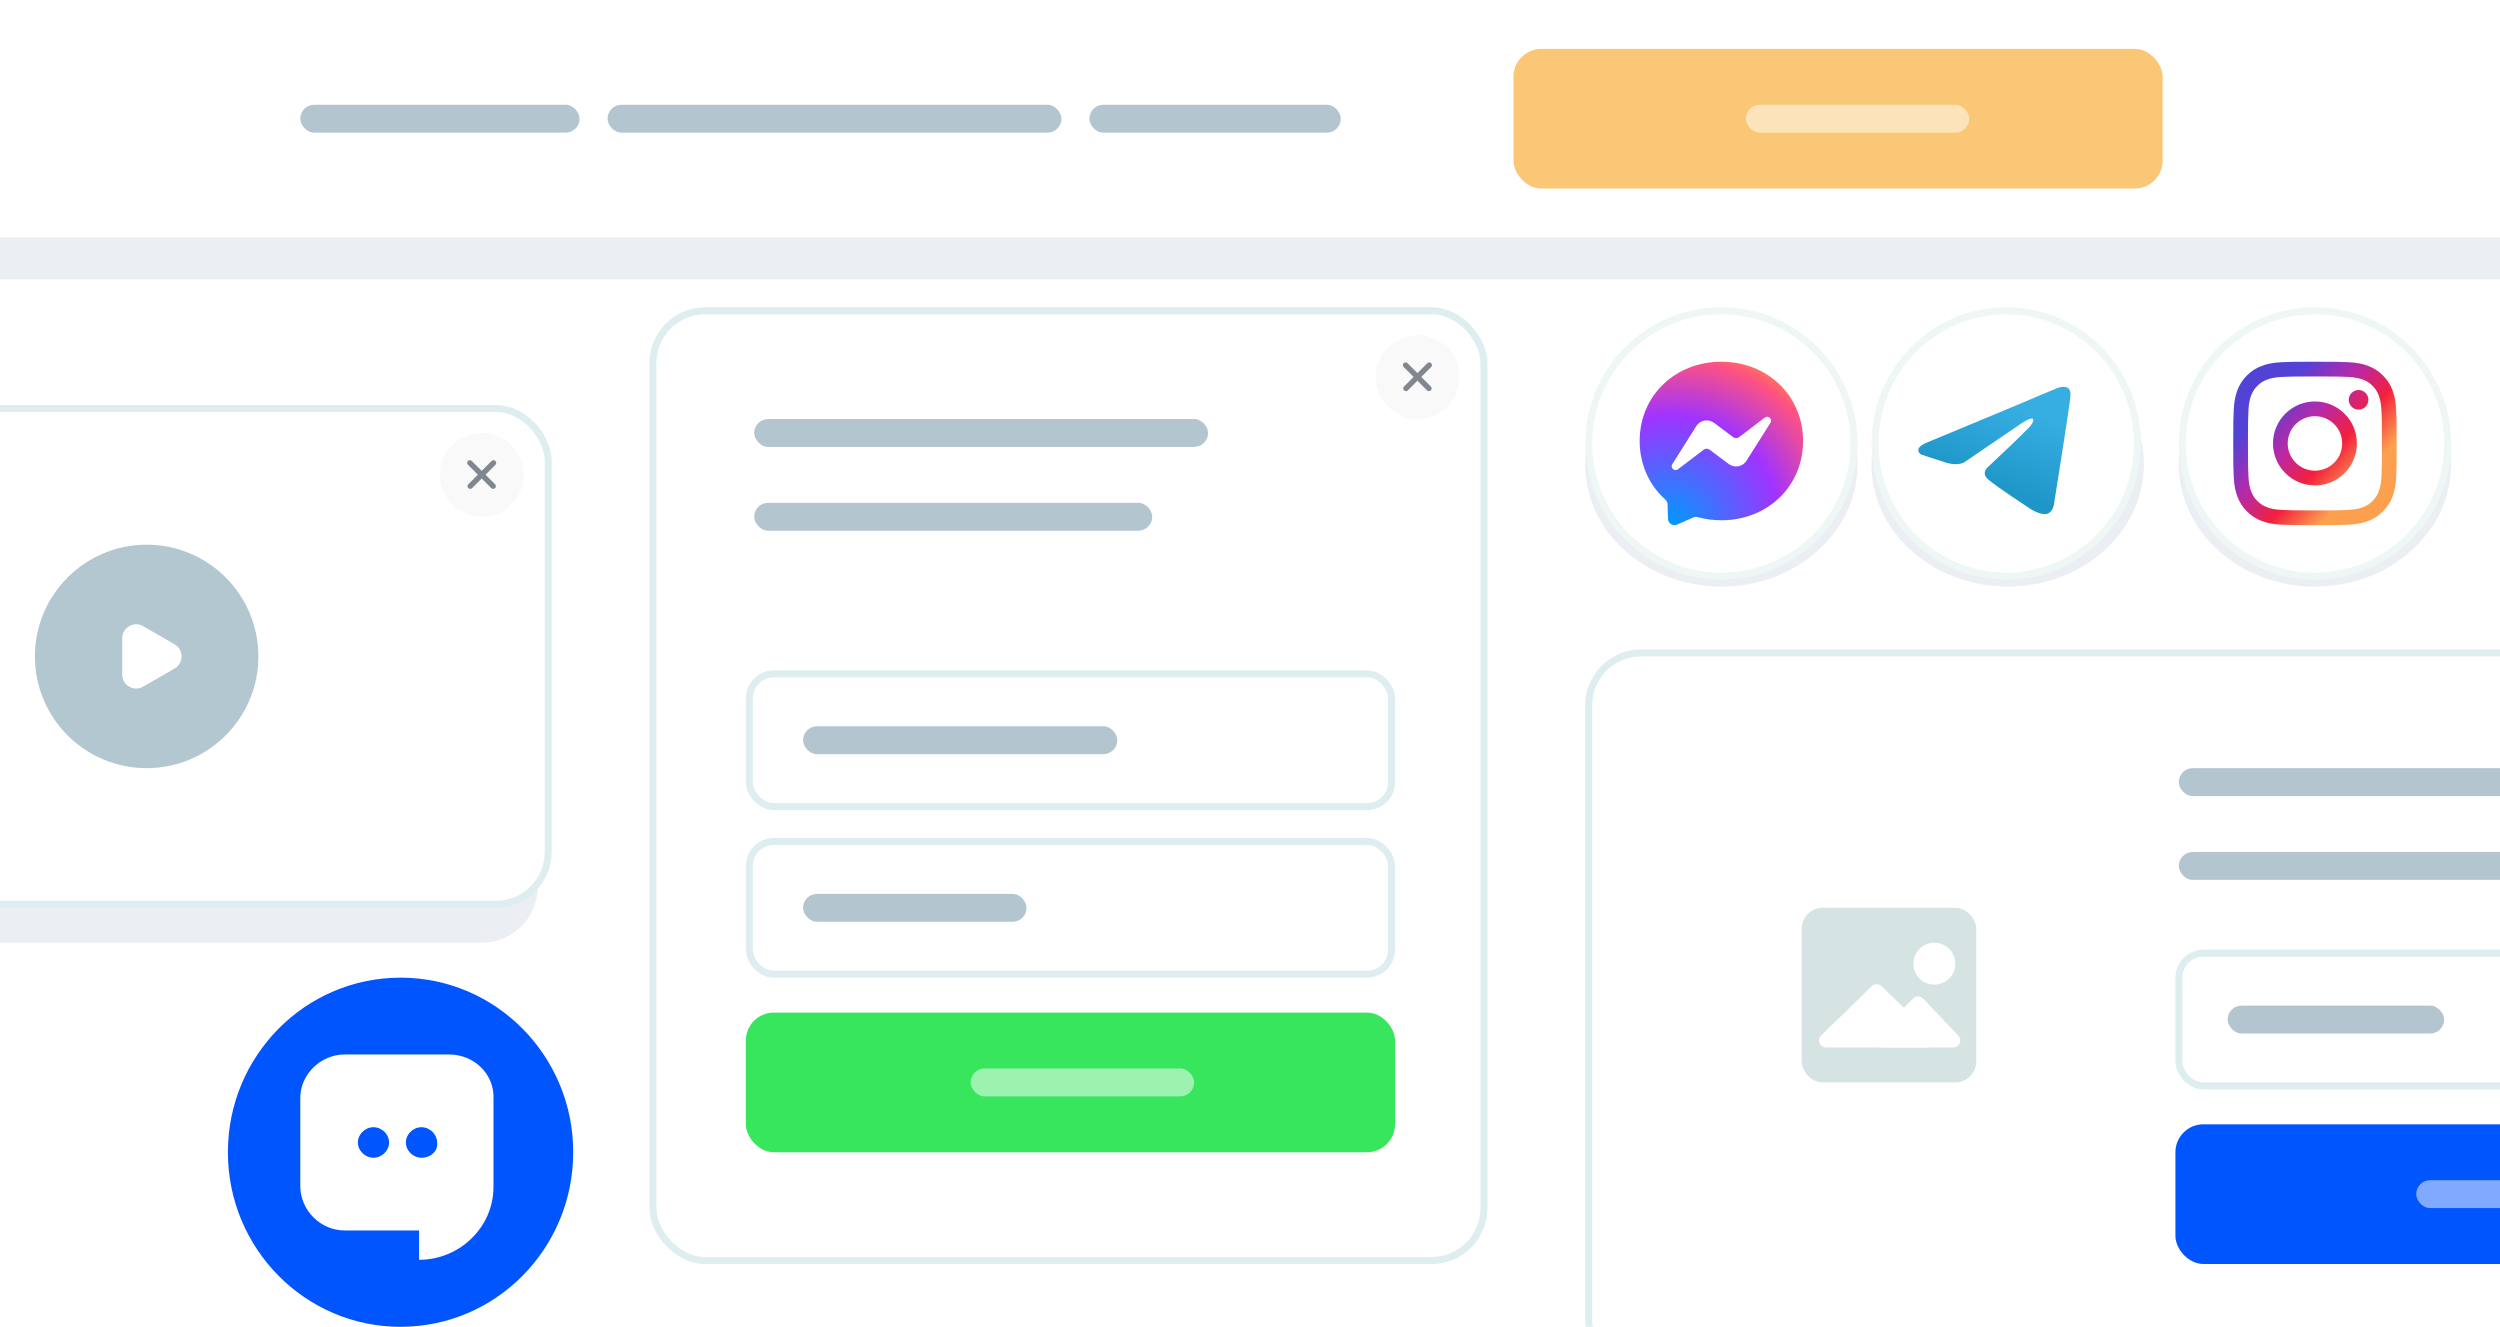 <svg width="358" height="190" viewBox="0 0 358 190" fill="none" xmlns="http://www.w3.org/2000/svg">
<g clip-path="url(#clip0_659_2561)">
<rect width="358" height="190" fill="white"/>
<ellipse cx="57.359" cy="165" rx="24.724" ry="25" fill="#0055FF"/>
<path d="M64.309 151H49.358C45.921 151 43 153.856 43 157.217V169.818C43 173.347 45.921 176.203 49.358 176.203H60.013V180.404C65.855 180.404 70.667 175.699 70.667 169.986V157.385C70.839 153.856 67.917 151 64.309 151ZM53.483 165.786C52.28 165.786 51.248 164.778 51.248 163.602C51.248 162.425 52.28 161.417 53.483 161.417C54.685 161.417 55.716 162.425 55.716 163.602C55.716 164.778 54.685 165.786 53.483 165.786ZM60.356 165.786C59.153 165.786 58.122 164.778 58.122 163.602C58.122 162.425 59.153 161.417 60.356 161.417C61.559 161.417 62.59 162.425 62.59 163.602C62.762 164.778 61.731 165.786 60.356 165.786Z" fill="white"/>
<g filter="url(#filter0_f_659_2561)">
<rect x="97" y="54" width="112" height="127" rx="8" fill="#DEE3E9" fill-opacity="0.6"/>
</g>
<rect x="93.5" y="44.5" width="119" height="136" rx="7.5" fill="white" stroke="#DEEDEF"/>
<rect opacity="0.5" x="108" y="60" width="65" height="4" rx="2" fill="#688FA1"/>
<rect opacity="0.5" x="108" y="72" width="57" height="4" rx="2" fill="#688FA1"/>
<rect x="107.307" y="120.5" width="91.961" height="19" rx="3.5" fill="white" stroke="#DEEDEF"/>
<rect x="107.307" y="96.5" width="91.961" height="19" rx="3.5" fill="white" stroke="#DEEDEF"/>
<rect opacity="0.5" x="115" y="128" width="32" height="4" rx="2" fill="#688FA1"/>
<rect opacity="0.5" x="115" y="104" width="45" height="4" rx="2" fill="#688FA1"/>
<circle cx="203" cy="54" r="6" fill="#F5F5F7" fill-opacity="0.5"/>
<path d="M204.667 52.286L201.333 55.619" stroke="#818791" stroke-width="0.776" stroke-linecap="round"/>
<path d="M204.619 55.619L201.286 52.286" stroke="#818791" stroke-width="0.776" stroke-linecap="round"/>
<rect x="106.807" y="145" width="92.961" height="20" rx="4" fill="#38E65E"/>
<rect opacity="0.5" x="139" y="153" width="32" height="4" rx="2" fill="white"/>
<g filter="url(#filter1_f_659_2561)">
<rect x="-8" y="6" width="382" height="34" rx="8" fill="#DEE3E9" fill-opacity="0.6"/>
</g>
<rect x="-8" width="382" height="34" rx="8" fill="white"/>
<rect x="216.729" y="7" width="92.961" height="20" rx="4" fill="#F9C775"/>
<rect opacity="0.5" x="250" y="15" width="32" height="4" rx="2" fill="white"/>
<rect opacity="0.5" x="43" y="15" width="40" height="4" rx="2" fill="#688FA1"/>
<rect opacity="0.5" x="156" y="15" width="36" height="4" rx="2" fill="#688FA1"/>
<rect opacity="0.5" x="87" y="15" width="65" height="4" rx="2" fill="#688FA1"/>
<g filter="url(#filter2_f_659_2561)">
<rect x="-41" y="62" width="118" height="73" rx="8" fill="#DEE3E9" fill-opacity="0.6"/>
</g>
<rect x="-40.5" y="58.5" width="119" height="71" rx="7.5" fill="white" stroke="#DEEDEF"/>
<circle cx="21" cy="94" r="16" fill="#B3C7D0"/>
<circle cx="69" cy="68" r="6" fill="#F5F5F7" fill-opacity="0.5"/>
<path d="M70.667 66.286L67.334 69.619" stroke="#818791" stroke-width="0.776" stroke-linecap="round"/>
<path d="M70.619 69.619L67.286 66.286" stroke="#818791" stroke-width="0.776" stroke-linecap="round"/>
<path d="M25 92.268C26.333 93.038 26.333 94.962 25 95.732L20.5 98.33C19.167 99.1 17.5 98.138 17.5 96.598L17.5 91.402C17.5 89.862 19.167 88.9 20.5 89.67L25 92.268Z" fill="white"/>
<g filter="url(#filter3_f_659_2561)">
<ellipse cx="246.5" cy="66.5" rx="19.5" ry="17.5" fill="#DEE3E9" fill-opacity="0.6"/>
</g>
<circle cx="246.5" cy="63.5" r="19" fill="white" stroke="#EFF6F6"/>
<g clip-path="url(#clip1_659_2561)">
<path fill-rule="evenodd" clip-rule="evenodd" d="M234.8 63.147C234.8 56.629 239.91 51.8 246.498 51.8C253.086 51.8 258.197 56.629 258.197 63.156C258.197 69.674 253.086 74.502 246.498 74.502C245.311 74.502 244.176 74.344 243.112 74.054C242.91 73.992 242.681 74.01 242.487 74.098L240.165 75.118C239.558 75.391 238.872 74.951 238.855 74.291L238.793 72.207C238.784 71.952 238.67 71.705 238.476 71.538C236.198 69.506 234.8 66.56 234.8 63.147ZM242.91 61.018L239.471 66.472C239.146 66.991 239.788 67.58 240.28 67.202L243.975 64.396C244.221 64.211 244.564 64.211 244.819 64.396L247.555 66.445C248.381 67.061 249.551 66.85 250.097 65.979L253.536 60.535C253.861 60.016 253.219 59.418 252.726 59.796L249.032 62.602C248.786 62.786 248.443 62.786 248.188 62.602L245.452 60.552C244.625 59.937 243.456 60.148 242.91 61.018Z" fill="url(#paint0_radial_659_2561)"/>
</g>
<g filter="url(#filter4_f_659_2561)">
<path d="M287.5 84C298.27 84 307 76.165 307 66.5C307 56.835 298.27 49 287.5 49C276.73 49 268 56.835 268 66.5C268 76.165 276.73 84 287.5 84Z" fill="#DEE3E9" fill-opacity="0.6"/>
</g>
<path d="M306.08 63.5C306.08 73.999 297.665 82.5 287.296 82.5C276.927 82.5 268.511 73.999 268.511 63.5C268.511 53.001 276.927 44.5 287.296 44.5C297.665 44.5 306.08 53.001 306.08 63.5Z" fill="white" stroke="#EFF6F6"/>
<path d="M276.037 63.331L289.024 57.921C290.306 57.357 294.653 55.553 294.653 55.553C294.653 55.553 296.659 54.764 296.492 56.681C296.437 57.47 295.991 60.231 295.545 63.218L294.151 72.067C294.151 72.067 294.04 73.363 293.092 73.588C292.145 73.814 290.584 72.799 290.306 72.574C290.083 72.405 286.125 69.868 284.676 68.629C284.286 68.29 283.84 67.614 284.732 66.825C286.739 64.965 289.135 62.655 290.584 61.189C291.253 60.513 291.922 58.935 289.135 60.851L281.276 66.205C281.276 66.205 280.385 66.769 278.713 66.262C277.041 65.754 275.09 65.078 275.09 65.078C275.09 65.078 273.752 64.233 276.037 63.331Z" fill="url(#paint1_linear_659_2561)"/>
<g filter="url(#filter5_f_659_2561)">
<ellipse cx="331.5" cy="66.5" rx="19.5" ry="17.5" fill="#DEE3E9" fill-opacity="0.6"/>
</g>
<circle cx="331.5" cy="63.5" r="19" fill="white" stroke="#EFF6F6"/>
<g clip-path="url(#clip2_659_2561)">
<path d="M327.601 63.5C327.601 61.346 329.346 59.6 331.5 59.6C333.654 59.6 335.401 61.346 335.401 63.5C335.401 65.654 333.654 67.401 331.5 67.401C329.346 67.401 327.601 65.654 327.601 63.5ZM325.492 63.5C325.492 66.818 328.182 69.508 331.5 69.508C334.819 69.508 337.508 66.818 337.508 63.5C337.508 60.182 334.819 57.492 331.5 57.492C328.182 57.492 325.492 60.182 325.492 63.5ZM336.342 57.254C336.342 57.532 336.424 57.803 336.578 58.034C336.733 58.265 336.952 58.445 337.208 58.552C337.465 58.658 337.747 58.686 338.02 58.632C338.292 58.578 338.542 58.444 338.739 58.248C338.935 58.052 339.069 57.802 339.123 57.529C339.177 57.257 339.15 56.975 339.044 56.718C338.937 56.462 338.758 56.242 338.527 56.088C338.296 55.933 338.024 55.851 337.747 55.851H337.746C337.374 55.851 337.017 55.999 336.754 56.262C336.49 56.525 336.342 56.882 336.342 57.254ZM326.773 73.024C325.633 72.972 325.013 72.782 324.6 72.621C324.054 72.409 323.664 72.155 323.255 71.746C322.845 71.337 322.591 70.948 322.379 70.401C322.219 69.99 322.029 69.369 321.977 68.229C321.92 66.995 321.909 66.625 321.909 63.5C321.909 60.376 321.921 60.007 321.977 58.772C322.029 57.632 322.22 57.013 322.379 56.599C322.592 56.053 322.845 55.663 323.255 55.254C323.664 54.844 324.053 54.59 324.6 54.379C325.012 54.218 325.633 54.028 326.773 53.976C328.007 53.919 328.377 53.908 331.5 53.908C334.623 53.908 334.994 53.92 336.229 53.976C337.369 54.028 337.988 54.219 338.401 54.379C338.948 54.59 339.338 54.844 339.747 55.254C340.157 55.663 340.41 56.053 340.623 56.599C340.783 57.011 340.973 57.632 341.025 58.772C341.082 60.007 341.093 60.376 341.093 63.5C341.093 66.625 341.082 66.994 341.025 68.229C340.973 69.369 340.782 69.989 340.623 70.401C340.41 70.948 340.157 71.337 339.747 71.746C339.338 72.155 338.948 72.409 338.401 72.621C337.99 72.782 337.369 72.972 336.229 73.024C334.995 73.081 334.625 73.092 331.5 73.092C328.376 73.092 328.006 73.081 326.773 73.024ZM326.676 51.871C325.431 51.928 324.58 52.125 323.836 52.415C323.067 52.713 322.415 53.114 321.764 53.764C321.113 54.414 320.713 55.067 320.414 55.837C320.125 56.58 319.927 57.431 319.871 58.677C319.813 59.924 319.8 60.323 319.8 63.5C319.8 66.678 319.813 67.076 319.871 68.324C319.927 69.57 320.125 70.42 320.414 71.164C320.713 71.933 321.113 72.587 321.764 73.237C322.415 73.886 323.067 74.287 323.836 74.586C324.581 74.875 325.431 75.073 326.676 75.129C327.925 75.186 328.323 75.2 331.5 75.2C334.678 75.2 335.077 75.187 336.324 75.129C337.57 75.073 338.42 74.875 339.164 74.586C339.934 74.287 340.586 73.887 341.237 73.237C341.888 72.586 342.287 71.933 342.586 71.164C342.876 70.42 343.074 69.57 343.13 68.324C343.187 67.076 343.2 66.678 343.2 63.5C343.2 60.323 343.187 59.924 343.13 58.677C343.073 57.431 342.876 56.58 342.586 55.837C342.287 55.067 341.887 54.415 341.237 53.764C340.587 53.113 339.934 52.713 339.165 52.415C338.42 52.125 337.57 51.927 336.325 51.871C335.078 51.814 334.679 51.8 331.501 51.8C328.324 51.8 327.925 51.813 326.676 51.871Z" fill="url(#paint2_linear_659_2561)"/>
</g>
<rect x="227.5" y="93.5" width="193" height="103" rx="7.5" stroke="#DEEDEF"/>
<rect opacity="0.5" x="312" y="110" width="68" height="4" rx="2" fill="#688FA1"/>
<rect opacity="0.5" x="312" y="122" width="60" height="4" rx="2" fill="#688FA1"/>
<rect x="312.02" y="136.5" width="91.961" height="19" rx="3.5" fill="white" stroke="#DEEDEF"/>
<rect opacity="0.5" x="319" y="144" width="31" height="4" rx="2" fill="#688FA1"/>
<rect x="258" y="130" width="25" height="25" rx="3" fill="#D6E3E3"/>
<path d="M268.041 141.22L260.789 148.284C260.146 148.91 260.589 150 261.486 150H276.03C276.929 150 277.372 148.907 276.726 148.282L269.435 141.219C269.046 140.842 268.429 140.843 268.041 141.22Z" fill="white"/>
<path d="M273.951 142.99L268.741 148.3C268.12 148.932 268.569 150 269.455 150L279.705 150C280.583 150 281.035 148.949 280.43 148.312L275.39 143.002C275 142.592 274.347 142.586 273.951 142.99Z" fill="white"/>
<circle cx="277" cy="138" r="3" fill="white"/>
<rect x="311.52" y="161" width="92.961" height="20" rx="4" fill="#0155FF"/>
<rect opacity="0.5" x="346" y="169" width="32" height="4" rx="2" fill="white"/>
</g>
<defs>
<filter id="filter0_f_659_2561" x="87" y="44" width="132" height="147" filterUnits="userSpaceOnUse" color-interpolation-filters="sRGB">
<feFlood flood-opacity="0" result="BackgroundImageFix"/>
<feBlend mode="normal" in="SourceGraphic" in2="BackgroundImageFix" result="shape"/>
<feGaussianBlur stdDeviation="5" result="effect1_foregroundBlur_659_2561"/>
</filter>
<filter id="filter1_f_659_2561" x="-18" y="-4" width="402" height="54" filterUnits="userSpaceOnUse" color-interpolation-filters="sRGB">
<feFlood flood-opacity="0" result="BackgroundImageFix"/>
<feBlend mode="normal" in="SourceGraphic" in2="BackgroundImageFix" result="shape"/>
<feGaussianBlur stdDeviation="5" result="effect1_foregroundBlur_659_2561"/>
</filter>
<filter id="filter2_f_659_2561" x="-51" y="52" width="138" height="93" filterUnits="userSpaceOnUse" color-interpolation-filters="sRGB">
<feFlood flood-opacity="0" result="BackgroundImageFix"/>
<feBlend mode="normal" in="SourceGraphic" in2="BackgroundImageFix" result="shape"/>
<feGaussianBlur stdDeviation="5" result="effect1_foregroundBlur_659_2561"/>
</filter>
<filter id="filter3_f_659_2561" x="217" y="39" width="59" height="55" filterUnits="userSpaceOnUse" color-interpolation-filters="sRGB">
<feFlood flood-opacity="0" result="BackgroundImageFix"/>
<feBlend mode="normal" in="SourceGraphic" in2="BackgroundImageFix" result="shape"/>
<feGaussianBlur stdDeviation="5" result="effect1_foregroundBlur_659_2561"/>
</filter>
<filter id="filter4_f_659_2561" x="258" y="39" width="59" height="55" filterUnits="userSpaceOnUse" color-interpolation-filters="sRGB">
<feFlood flood-opacity="0" result="BackgroundImageFix"/>
<feBlend mode="normal" in="SourceGraphic" in2="BackgroundImageFix" result="shape"/>
<feGaussianBlur stdDeviation="5" result="effect1_foregroundBlur_659_2561"/>
</filter>
<filter id="filter5_f_659_2561" x="302" y="39" width="59" height="55" filterUnits="userSpaceOnUse" color-interpolation-filters="sRGB">
<feFlood flood-opacity="0" result="BackgroundImageFix"/>
<feBlend mode="normal" in="SourceGraphic" in2="BackgroundImageFix" result="shape"/>
<feGaussianBlur stdDeviation="5" result="effect1_foregroundBlur_659_2561"/>
</filter>
<radialGradient id="paint0_radial_659_2561" cx="0" cy="0" r="1" gradientUnits="userSpaceOnUse" gradientTransform="translate(239.302 75.051) scale(25.495 25.495)">
<stop stop-color="#0099FF"/>
<stop offset="0.61" stop-color="#A033FF"/>
<stop offset="0.935" stop-color="#FF5280"/>
<stop offset="1" stop-color="#FF7061"/>
</radialGradient>
<linearGradient id="paint1_linear_659_2561" x1="289.236" y1="58.431" x2="285.239" y2="69.585" gradientUnits="userSpaceOnUse">
<stop stop-color="#37AEE2"/>
<stop offset="1" stop-color="#1E96C8"/>
</linearGradient>
<linearGradient id="paint2_linear_659_2561" x1="337.65" y1="69.072" x2="325.086" y2="57.69" gradientUnits="userSpaceOnUse">
<stop stop-color="#FC9F4F"/>
<stop offset="0.327" stop-color="#F2203E"/>
<stop offset="0.648" stop-color="#B729A8"/>
<stop offset="1" stop-color="#5342D6"/>
</linearGradient>
<clipPath id="clip0_659_2561">
<rect width="358" height="190" fill="white"/>
</clipPath>
<clipPath id="clip1_659_2561">
<rect width="23.4" height="23.4" fill="white" transform="translate(234.8 51.8)"/>
</clipPath>
<clipPath id="clip2_659_2561">
<rect width="23.4" height="23.4" fill="white" transform="translate(319.8 51.8)"/>
</clipPath>
</defs>
</svg>
